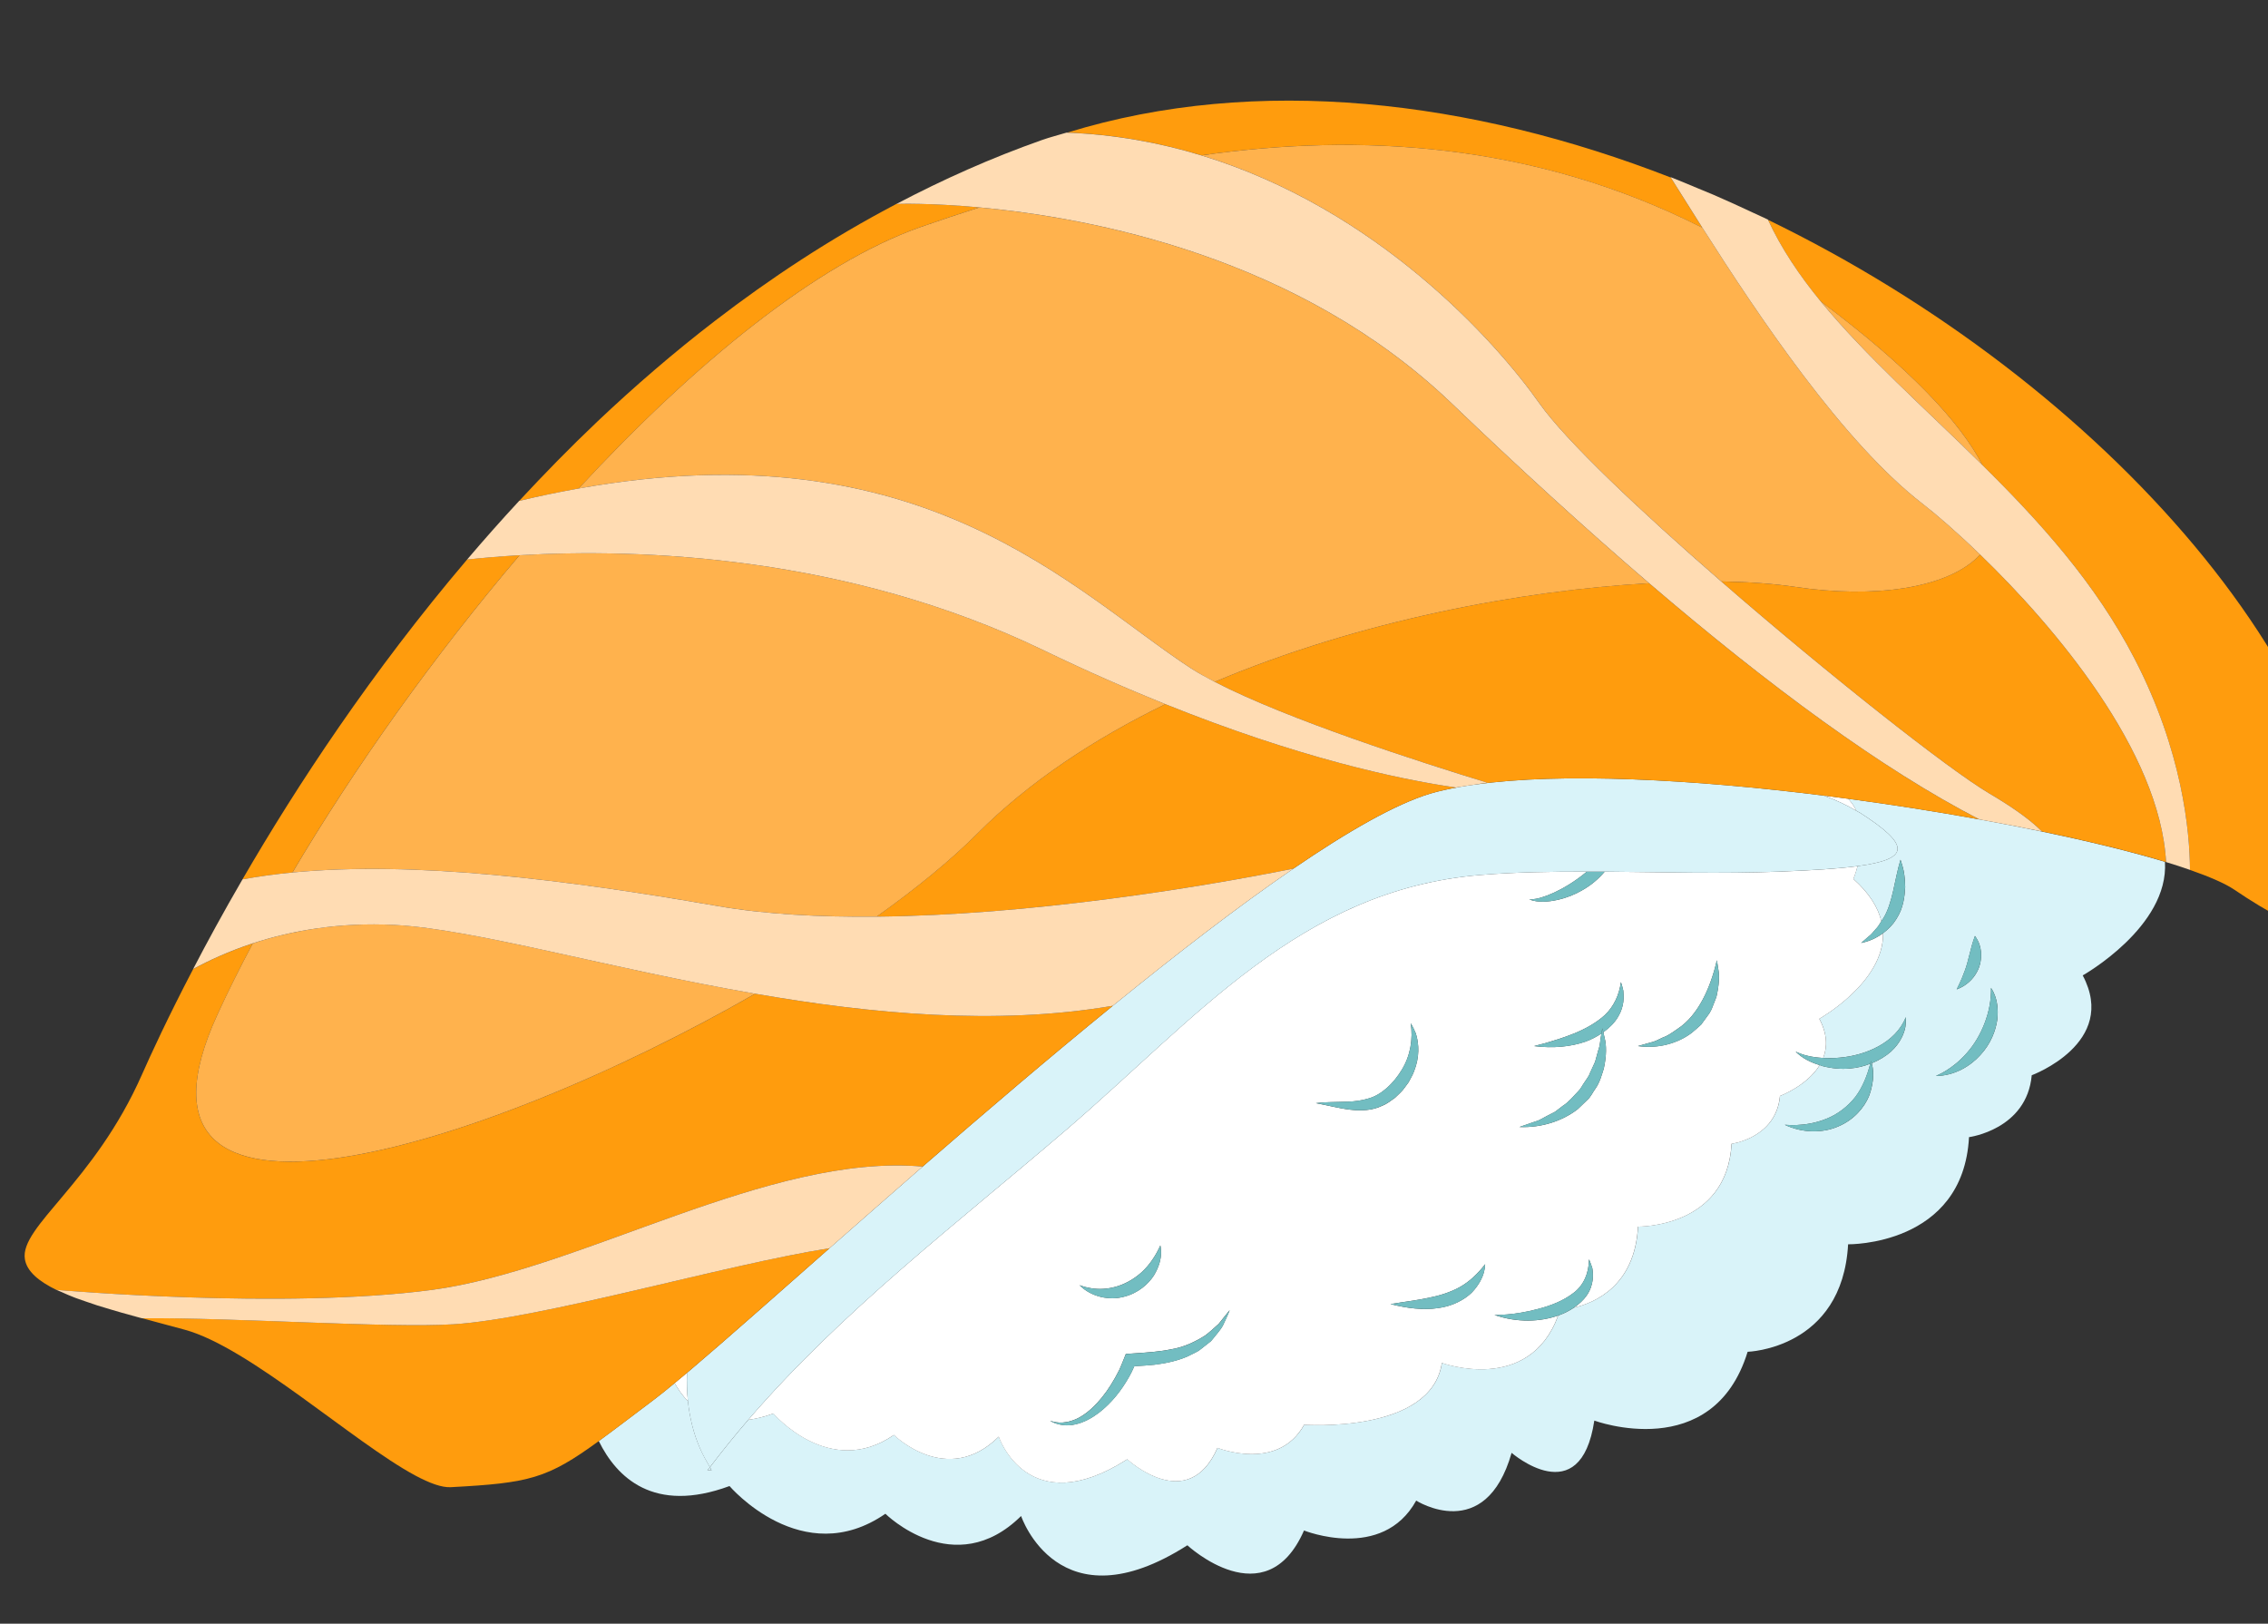 <?xml version="1.0" encoding="utf-8"?>
<!-- Generator: Adobe Illustrator 16.0.0, SVG Export Plug-In . SVG Version: 6.00 Build 0)  -->
<!DOCTYPE svg PUBLIC "-//W3C//DTD SVG 1.1//EN" "http://www.w3.org/Graphics/SVG/1.1/DTD/svg11.dtd">
<svg version="1.1" id="Layer_1" xmlns="http://www.w3.org/2000/svg" xmlns:xlink="http://www.w3.org/1999/xlink" x="0px" y="0px"
	 width="56.406px" height="40.379px" viewBox="0 0 56.406 40.379" enable-background="new 0 0 56.406 40.379" xml:space="preserve">
<rect x="0" y="0" width="56.406" height="40.379" fill="#333333" stroke="none"/>
<g>
	<path fill="none" d="M0,0v39.182h58.629V0H0z M58.563,23.474c-0.229-0.018-1.257-0.166-2.995-1.349
		c-0.225-0.152-0.607-0.319-1.102-0.491c-0.184-0.064-0.379-0.129-0.595-0.194c0-0.001,0-0.001,0-0.001
		c-0.01-0.002-0.02-0.005-0.029-0.008c0.103,1.619-2.045,2.825-2.045,2.825c0.893,1.685-1.268,2.483-1.268,2.483
		c-0.123,1.354-1.56,1.539-1.56,1.539c-0.145,2.712-3.007,2.665-3.007,2.665c-0.146,2.606-2.499,2.673-2.499,2.673
		c-0.863,2.804-3.813,1.711-3.813,1.711c-0.343,2.291-2.057,0.802-2.057,0.802c-0.651,2.286-2.373,1.188-2.373,1.188
		c-0.842,1.525-2.79,0.743-2.79,0.743c-0.954,2.177-2.901,0.368-2.901,0.368c-3.204,2.047-4.135-0.728-4.135-0.728
		c-1.662,1.643-3.375-0.056-3.375-0.056c-2.069,1.429-3.877-0.689-3.877-0.689c-1.889,0.698-2.809-0.221-3.251-1.119
		c-1.283,0.935-1.721,1.043-3.68,1.147c-0.224,0.013-0.527-0.099-0.885-0.29c-1.55-0.833-4.122-3.188-5.735-3.626
		c-0.547-0.149-1.081-0.288-1.575-0.428c-0.086-0.024-0.169-0.05-0.253-0.074c-0.117-0.034-0.234-0.069-0.344-0.104
		c-0.098-0.031-0.188-0.063-0.28-0.095c-0.089-0.03-0.182-0.061-0.265-0.093c-0.125-0.047-0.237-0.096-0.347-0.146
		c-0.039-0.018-0.085-0.034-0.123-0.052c0-0.001-0.001-0.001-0.001-0.001h0c-0.446-0.218-0.735-0.463-0.785-0.765
		c-0.132-0.812,1.722-1.894,2.913-4.594c0.217-0.491,0.642-1.415,1.271-2.619c0.346-0.666,0.754-1.415,1.228-2.231
		c1.348-2.324,3.212-5.161,5.587-7.954c0.416-0.489,0.847-0.976,1.295-1.459c0.62-0.668,1.265-1.329,1.945-1.974
		c0.92-0.871,1.895-1.712,2.926-2.505c0.688-0.529,1.399-1.035,2.136-1.514c0.764-0.497,1.556-0.962,2.374-1.392
		c1.153-0.607,2.357-1.145,3.616-1.589c0.202-0.071,0.41-0.122,0.616-0.186c0.007,0,0.015,0.001,0.022,0.001
		c4.719-1.454,10.052-0.813,15.004,1.117c-0.002-0.003-0.003-0.006-0.005-0.009c0.221,0.086,0.438,0.178,0.656,0.269
		c0.136,0.056,0.272,0.111,0.408,0.169c0.337,0.145,0.671,0.298,1.003,0.454c0.085,0.041,0.172,0.078,0.258,0.119
		c0.031,0.016,0.064,0.03,0.098,0.046c0,0.001,0.001,0.003,0.002,0.005c8.362,4.056,15.033,11.55,14.642,18.01
		C58.613,23.477,58.596,23.477,58.563,23.474z"/>
	<path fill="#D9F3F9" d="M49.229,20.378C49.228,20.377,49.228,20.377,49.229,20.378c-1.044-0.19-2.147-0.364-3.266-0.514
		c0.089,0.09,0.155,0.192,0.205,0.299c0.033,0.02,0.068,0.035,0.102,0.056c1.256,0.808,1.23,1.148-0.071,1.32
		c-0.052,0.191-0.104,0.319-0.104,0.319c0.405,0.361,0.614,0.715,0.695,1.05c0.014-0.022,0.029-0.037,0.041-0.059
		c0.243-0.379,0.284-0.971,0.435-1.468c0,0,0.023,0.059,0.054,0.173c0.033,0.113,0.06,0.283,0.063,0.507
		c-0.014,0.221-0.037,0.513-0.222,0.797c-0.08,0.132-0.195,0.25-0.328,0.349c0.025,1.224-1.585,2.128-1.585,2.128
		c0.204,0.384,0.199,0.707,0.096,0.974c0.126,0.008,0.263,0.008,0.409-0.007c0.625-0.051,1.391-0.359,1.645-1.007
		c0,0,0.01,0.08-0.01,0.241c-0.027,0.156-0.122,0.399-0.357,0.614c-0.126,0.112-0.29,0.214-0.479,0.291
		c0.031,0.117,0.088,0.401-0.072,0.825c-0.114,0.272-0.369,0.583-0.759,0.746c-0.383,0.169-0.889,0.171-1.333-0.04
		c0,0,0.028,0.001,0.083,0.004c0.053,0.003,0.128,0.008,0.224,0.001c0.188-0.008,0.452-0.043,0.721-0.152
		c0.272-0.105,0.535-0.299,0.732-0.552c0.177-0.238,0.29-0.526,0.366-0.819c-0.153,0.06-0.322,0.104-0.508,0.118
		c-0.216,0.021-0.448,0-0.684-0.061c-0.022-0.006-0.043-0.018-0.064-0.024c-0.315,0.517-0.988,0.768-0.988,0.768
		c-0.096,1.048-1.204,1.189-1.204,1.189c-0.113,2.096-2.326,2.06-2.326,2.06c-0.08,1.467-1.064,1.892-1.595,2.016
		c-0.115,0.078-0.246,0.145-0.391,0.195c-0.726,1.974-2.892,1.179-2.892,1.179c-0.266,1.77-3.426,1.537-3.426,1.537
		c-0.651,1.18-2.155,0.575-2.155,0.575c-0.739,1.682-2.245,0.284-2.245,0.284c-2.477,1.582-3.196-0.562-3.196-0.562
		c-1.285,1.271-2.607-0.043-2.607-0.043c-1.6,1.104-2.998-0.533-2.998-0.533c-0.229,0.085-0.432,0.13-0.626,0.158
		c-0.327,0.379-0.644,0.771-0.952,1.177c0.014,0.024,0.027,0.053,0.04,0.077h-0.104c0.021-0.025,0.042-0.051,0.063-0.077
		c-0.087-0.151-0.174-0.305-0.245-0.466c-0.166-0.378-0.258-0.773-0.302-1.175c-0.133-0.138-0.242-0.291-0.33-0.45
		c-0.208,0.173-0.39,0.318-0.535,0.427c-0.558,0.42-0.986,0.748-1.352,1.014c0.442,0.898,1.362,1.817,3.251,1.119
		c0,0,1.808,2.118,3.877,0.689c0,0,1.712,1.698,3.375,0.056c0,0,0.931,2.774,4.135,0.728c0,0,1.947,1.809,2.901-0.368
		c0,0,1.948,0.782,2.79-0.743c0,0,1.722,1.098,2.373-1.188c0,0,1.714,1.489,2.057-0.802c0,0,2.95,1.093,3.813-1.711
		c0,0,2.354-0.066,2.499-2.673c0,0,2.862,0.047,3.007-2.665c0,0,1.437-0.185,1.56-1.539c0,0,2.16-0.799,1.268-2.483
		c0,0,2.147-1.206,2.045-2.825c-0.83-0.251-1.881-0.508-3.059-0.752C50.286,20.576,49.766,20.474,49.229,20.378z M48.729,24.469
		c0.039-0.08,0.089-0.194,0.134-0.322c0.098-0.255,0.138-0.563,0.255-0.871c0,0,0.028,0.033,0.063,0.1
		c0.038,0.066,0.075,0.17,0.09,0.31c0.006,0.138-0.009,0.319-0.108,0.494c-0.096,0.177-0.269,0.342-0.499,0.425
		C48.663,24.604,48.688,24.553,48.729,24.469z M49.673,25.361c-0.038,0.266-0.159,0.595-0.419,0.875
		c-0.251,0.28-0.653,0.521-1.107,0.521c0,0,0.023-0.012,0.068-0.032c0.045-0.02,0.107-0.051,0.18-0.097
		c0.149-0.089,0.34-0.236,0.519-0.44c0.364-0.408,0.619-1.03,0.604-1.624C49.5,24.56,49.737,24.805,49.673,25.361z"/>
	<path fill="#FFFFFF" d="M46.168,20.163c-0.05-0.107-0.116-0.209-0.205-0.299c-0.202-0.027-0.404-0.053-0.606-0.079
		C45.644,19.889,45.917,20.013,46.168,20.163z"/>
	<path fill="#FFFFFF" d="M16.779,34.396c0.088,0.159,0.197,0.312,0.33,0.45c-0.024-0.233-0.03-0.47-0.022-0.707
		C16.978,34.23,16.875,34.317,16.779,34.396z"/>
	<path fill="#FFFFFF" d="M39.91,21.676c-0.144,0.171-0.33,0.335-0.562,0.465c-0.179,0.104-0.383,0.187-0.608,0.237
		c-0.22,0.048-0.48,0.078-0.709-0.011c0,0,0.114,0.009,0.297-0.046c0.182-0.052,0.431-0.161,0.69-0.322
		c0.149-0.091,0.302-0.201,0.448-0.323c-0.882-0.001-1.763,0.012-2.643,0.083c-4.479,0.367-7.069,3.566-10.312,6.344
		c-2.752,2.358-5.551,4.479-7.904,7.208c0.195-0.028,0.397-0.073,0.626-0.158c0,0,1.398,1.638,2.998,0.533
		c0,0,1.323,1.313,2.607,0.043c0,0,0.719,2.144,3.196,0.562c0,0,1.505,1.397,2.245-0.284c0,0,1.504,0.604,2.155-0.575
		c0,0,3.16,0.232,3.426-1.537c0,0,2.166,0.795,2.892-1.179c-0.448,0.158-1.015,0.181-1.584-0.014c0,0,0.483,0.013,1.083-0.15
		c0.298-0.076,0.625-0.198,0.878-0.395c0.26-0.191,0.387-0.5,0.39-0.839c0,0,0.034,0.068,0.083,0.221
		c0.023,0.145,0.045,0.414-0.143,0.683c-0.08,0.113-0.189,0.211-0.316,0.299c0.53-0.124,1.515-0.549,1.595-2.016
		c0,0,2.213,0.036,2.326-2.06c0,0,1.108-0.142,1.204-1.189c0,0,0.673-0.251,0.988-0.768c-0.213-0.063-0.429-0.166-0.597-0.334
		c0.004-0.007,0.11,0.061,0.307,0.104c0.104,0.026,0.233,0.043,0.377,0.052c0.104-0.267,0.108-0.59-0.096-0.974
		c0,0,1.61-0.904,1.585-2.128c-0.157,0.115-0.341,0.203-0.544,0.242c0,0,0.068-0.059,0.181-0.158
		c0.062-0.042,0.116-0.113,0.181-0.187c0.054-0.052,0.097-0.125,0.14-0.196c-0.081-0.335-0.29-0.688-0.695-1.05
		c0,0,0.053-0.128,0.104-0.319c-0.477,0.063-1.121,0.104-1.942,0.136C42.808,21.731,41.36,21.688,39.91,21.676z M27.1,32.029
		c0.156,0.032,0.377,0.041,0.611-0.02c0.235-0.057,0.477-0.187,0.678-0.367c0.202-0.184,0.356-0.418,0.471-0.674
		c-0.017-0.01,0.113,0.293-0.16,0.747c-0.137,0.214-0.39,0.443-0.744,0.532c-0.346,0.096-0.804,0.019-1.106-0.285
		C26.853,31.957,26.943,32.003,27.1,32.029z M30.419,32.952c-0.059,0.121-0.176,0.241-0.3,0.399c-0.078,0.062-0.164,0.129-0.255,0.2
		c-0.09,0.076-0.207,0.115-0.322,0.178c-0.239,0.105-0.521,0.172-0.827,0.209c-0.151,0.015-0.312,0.028-0.472,0.035l-0.029,0.002
		l-0.001-0.001h-0.001c-0.001,0.003,0.002-0.006-0.011,0.023c-0.037,0.083-0.076,0.166-0.123,0.247
		c-0.182,0.321-0.424,0.641-0.756,0.895c-0.166,0.124-0.358,0.233-0.571,0.281c-0.212,0.052-0.444,0.024-0.632-0.084
		c-0.002-0.016,0.206,0.103,0.528-0.003c0.321-0.092,0.693-0.43,0.984-0.899c0.074-0.116,0.143-0.242,0.208-0.373
		c0.028-0.066,0.06-0.133,0.085-0.201l0.041-0.102l0.022-0.055c0.005-0.019,0.01-0.04,0.035-0.034l0.201-0.014
		c0.312-0.021,0.62-0.04,0.92-0.104c0.305-0.051,0.576-0.181,0.827-0.338c0.117-0.088,0.228-0.19,0.338-0.29
		c0.09-0.115,0.183-0.229,0.275-0.344C30.584,32.581,30.536,32.708,30.419,32.952z M33.573,27.596
		c-0.275-0.032-0.546-0.107-0.846-0.162c0,0,0.146-0.021,0.386-0.026c0.239-0.012,0.583,0.013,0.915-0.088
		c0.33-0.089,0.634-0.379,0.84-0.724c0.209-0.344,0.278-0.76,0.217-1.15c0,0,0.052,0.076,0.124,0.247
		c0.056,0.172,0.11,0.461,0.005,0.816c-0.03,0.085-0.058,0.181-0.108,0.268c-0.023,0.046-0.05,0.09-0.074,0.138
		c-0.032,0.044-0.063,0.087-0.097,0.132c-0.062,0.093-0.153,0.168-0.238,0.252c-0.1,0.07-0.2,0.154-0.322,0.2
		C34.133,27.619,33.844,27.629,33.573,27.596z M36.603,32.146c-0.189,0.183-0.491,0.342-0.845,0.385
		c-0.354,0.053-0.752,0.008-1.176-0.1c0,0,0.102-0.017,0.271-0.043c0.173-0.026,0.41-0.058,0.67-0.112
		c0.261-0.051,0.541-0.133,0.786-0.27c0.247-0.139,0.454-0.342,0.629-0.57C36.924,31.422,36.977,31.752,36.603,32.146z
		 M40.246,25.28c-0.081,0.143-0.212,0.276-0.371,0.391c0.01,0.04,0.021,0.084,0.035,0.151c0.042,0.167,0.05,0.426-0.023,0.752
		c-0.051,0.157-0.096,0.344-0.216,0.511c-0.061,0.083-0.103,0.185-0.184,0.26c-0.079,0.079-0.161,0.158-0.247,0.238
		c-0.374,0.29-0.895,0.468-1.451,0.444c0,0,0.125-0.043,0.334-0.116c0.051-0.019,0.109-0.032,0.166-0.06
		c0.058-0.03,0.118-0.063,0.183-0.098c0.064-0.033,0.131-0.068,0.202-0.104c0.062-0.048,0.127-0.097,0.195-0.149
		c0.145-0.09,0.256-0.233,0.383-0.363c0.066-0.063,0.103-0.152,0.158-0.227c0.053-0.078,0.11-0.152,0.142-0.245l0.119-0.259
		c0.025-0.092,0.05-0.185,0.075-0.276c0.034-0.091,0.048-0.185,0.057-0.278c0.008-0.05,0.017-0.1,0.025-0.149
		c-0.117,0.077-0.247,0.147-0.392,0.2c-0.369,0.128-0.811,0.173-1.283,0.112c0,0,0.109-0.03,0.292-0.077
		c0.179-0.053,0.43-0.127,0.699-0.235c0.268-0.109,0.554-0.261,0.776-0.467c0.217-0.21,0.351-0.497,0.392-0.812
		c0,0,0.027,0.068,0.06,0.213C40.387,24.776,40.401,25.02,40.246,25.28z M42.688,24.791c-0.027,0.071-0.055,0.146-0.087,0.223
		c-0.029,0.081-0.066,0.162-0.123,0.234c-0.054,0.077-0.112,0.154-0.171,0.234c-0.073,0.07-0.155,0.137-0.235,0.205
		c-0.343,0.259-0.834,0.4-1.336,0.327c0,0,0.116-0.033,0.308-0.087c0.098-0.017,0.201-0.074,0.318-0.129
		c0.124-0.042,0.239-0.128,0.363-0.214c0.52-0.338,0.827-1.053,0.973-1.704c0,0,0.019,0.076,0.038,0.229
		C42.767,24.266,42.756,24.496,42.688,24.791z"/>
	<path fill="#72BDC1" d="M27.956,32.248c0.354-0.089,0.607-0.318,0.744-0.532c0.273-0.454,0.144-0.757,0.16-0.747
		c-0.114,0.256-0.269,0.49-0.471,0.674c-0.201,0.181-0.443,0.311-0.678,0.367c-0.234,0.061-0.456,0.052-0.611,0.02
		c-0.157-0.026-0.248-0.072-0.25-0.066C27.152,32.267,27.61,32.344,27.956,32.248z"/>
	<path fill="#72BDC1" d="M29.971,33.215c-0.251,0.157-0.522,0.287-0.827,0.338c-0.3,0.063-0.607,0.083-0.92,0.104l-0.201,0.014
		c-0.025-0.006-0.03,0.016-0.035,0.034l-0.022,0.055l-0.041,0.102c-0.025,0.068-0.057,0.135-0.085,0.201
		c-0.065,0.131-0.134,0.257-0.208,0.373c-0.291,0.47-0.663,0.808-0.984,0.899c-0.322,0.105-0.53-0.013-0.528,0.003
		c0.188,0.108,0.419,0.136,0.632,0.084c0.212-0.048,0.405-0.157,0.571-0.281c0.333-0.254,0.574-0.573,0.756-0.895
		c0.047-0.081,0.086-0.164,0.123-0.247c0.013-0.029,0.01-0.021,0.011-0.023h0.001l0.001,0.001l0.029-0.002
		c0.16-0.007,0.32-0.021,0.472-0.035c0.307-0.037,0.588-0.104,0.827-0.209c0.115-0.062,0.232-0.102,0.322-0.178
		c0.091-0.071,0.177-0.138,0.255-0.2c0.124-0.158,0.241-0.278,0.3-0.399c0.117-0.244,0.165-0.371,0.165-0.371
		c-0.093,0.114-0.186,0.229-0.275,0.344C30.198,33.024,30.088,33.127,29.971,33.215z"/>
	<path fill="#72BDC1" d="M34.935,27.046c0.033-0.045,0.064-0.088,0.097-0.132c0.024-0.048,0.051-0.092,0.074-0.138
		c0.051-0.087,0.078-0.183,0.108-0.268c0.105-0.355,0.051-0.645-0.005-0.816c-0.072-0.171-0.124-0.247-0.124-0.247
		c0.062,0.391-0.008,0.807-0.217,1.15c-0.206,0.345-0.51,0.635-0.84,0.724c-0.332,0.101-0.676,0.076-0.915,0.088
		c-0.24,0.006-0.386,0.026-0.386,0.026c0.3,0.055,0.57,0.13,0.846,0.162c0.271,0.033,0.56,0.023,0.801-0.098
		c0.122-0.046,0.223-0.13,0.322-0.2C34.781,27.214,34.873,27.139,34.935,27.046z"/>
	<path fill="#72BDC1" d="M38.327,22.321c-0.183,0.055-0.297,0.046-0.297,0.046c0.229,0.089,0.489,0.059,0.709,0.011
		c0.226-0.051,0.43-0.134,0.608-0.237c0.232-0.13,0.419-0.294,0.562-0.465c-0.148,0-0.297,0-0.444,0
		c-0.146,0.122-0.299,0.232-0.448,0.323C38.758,22.16,38.509,22.27,38.327,22.321z"/>
	<path fill="#72BDC1" d="M40.313,24.424c-0.041,0.314-0.175,0.602-0.392,0.812c-0.223,0.206-0.509,0.357-0.776,0.467
		c-0.27,0.108-0.521,0.183-0.699,0.235c-0.183,0.047-0.292,0.077-0.292,0.077c0.473,0.061,0.914,0.016,1.283-0.112
		c0.145-0.053,0.274-0.123,0.392-0.2c0.006-0.044,0.014-0.086,0.021-0.13c0,0,0.012,0.039,0.026,0.099
		c0.159-0.114,0.29-0.248,0.371-0.391c0.154-0.261,0.141-0.504,0.126-0.644C40.34,24.492,40.313,24.424,40.313,24.424z"/>
	<path fill="#72BDC1" d="M39.828,25.702c-0.009,0.05-0.018,0.1-0.025,0.149c-0.009,0.094-0.022,0.188-0.057,0.278
		c-0.025,0.092-0.05,0.185-0.075,0.276l-0.119,0.259c-0.031,0.093-0.089,0.167-0.142,0.245c-0.056,0.074-0.092,0.163-0.158,0.227
		c-0.127,0.13-0.238,0.273-0.383,0.363c-0.068,0.053-0.133,0.102-0.195,0.149c-0.071,0.036-0.138,0.071-0.202,0.104
		c-0.064,0.034-0.125,0.067-0.183,0.098c-0.057,0.027-0.115,0.041-0.166,0.06c-0.209,0.073-0.334,0.116-0.334,0.116
		c0.557,0.023,1.077-0.154,1.451-0.444c0.086-0.08,0.168-0.159,0.247-0.238c0.081-0.075,0.123-0.177,0.184-0.26
		c0.12-0.167,0.165-0.354,0.216-0.511c0.073-0.326,0.065-0.585,0.023-0.752c-0.015-0.067-0.025-0.111-0.035-0.151
		c-0.015-0.06-0.026-0.099-0.026-0.099C39.842,25.616,39.834,25.658,39.828,25.702z"/>
	<path fill="#72BDC1" d="M36.31,32.006c-0.245,0.137-0.525,0.219-0.786,0.27c-0.26,0.055-0.497,0.086-0.67,0.112
		c-0.17,0.026-0.271,0.043-0.271,0.043c0.424,0.107,0.821,0.152,1.176,0.1c0.354-0.043,0.655-0.202,0.845-0.385
		c0.374-0.394,0.321-0.724,0.336-0.71C36.764,31.664,36.557,31.867,36.31,32.006z"/>
	<path fill="#72BDC1" d="M39.602,31.538c-0.049-0.152-0.083-0.221-0.083-0.221c-0.003,0.339-0.13,0.647-0.39,0.839
		c-0.253,0.196-0.58,0.318-0.878,0.395c-0.6,0.163-1.083,0.15-1.083,0.15c0.569,0.194,1.136,0.172,1.584,0.014
		c0.145-0.051,0.275-0.117,0.391-0.195c0.127-0.088,0.236-0.186,0.316-0.299C39.647,31.952,39.625,31.683,39.602,31.538z"/>
	<path fill="#72BDC1" d="M44.659,26.153c0.168,0.168,0.384,0.271,0.597,0.334c0.021,0.007,0.042,0.019,0.064,0.024
		c0.235,0.061,0.468,0.082,0.684,0.061c0.186-0.014,0.354-0.059,0.508-0.118c0.007-0.024,0.019-0.049,0.023-0.073
		c-0.005-0.002,0.003,0.02,0.015,0.061c0.189-0.077,0.354-0.179,0.479-0.291c0.235-0.215,0.33-0.458,0.357-0.614
		c0.02-0.161,0.01-0.241,0.01-0.241c-0.254,0.647-1.02,0.956-1.645,1.007c-0.146,0.015-0.283,0.015-0.409,0.007
		c-0.144-0.009-0.273-0.025-0.377-0.052C44.77,26.214,44.663,26.146,44.659,26.153z"/>
	<path fill="#72BDC1" d="M46.512,26.454c-0.076,0.293-0.189,0.581-0.366,0.819c-0.197,0.253-0.46,0.446-0.732,0.552
		c-0.269,0.109-0.532,0.145-0.721,0.152c-0.096,0.007-0.171,0.002-0.224-0.001c-0.055-0.003-0.083-0.004-0.083-0.004
		c0.444,0.211,0.95,0.209,1.333,0.04c0.39-0.163,0.645-0.474,0.759-0.746c0.16-0.424,0.104-0.708,0.072-0.825
		c-0.012-0.041-0.02-0.062-0.015-0.061C46.531,26.405,46.519,26.43,46.512,26.454z"/>
	<path fill="#72BDC1" d="M42.698,23.881c-0.146,0.651-0.453,1.366-0.973,1.704c-0.124,0.086-0.239,0.172-0.363,0.214
		c-0.117,0.055-0.221,0.112-0.318,0.129c-0.191,0.054-0.308,0.087-0.308,0.087c0.502,0.073,0.993-0.068,1.336-0.327
		c0.08-0.068,0.162-0.135,0.235-0.205c0.059-0.08,0.117-0.157,0.171-0.234c0.057-0.072,0.094-0.153,0.123-0.234
		c0.032-0.076,0.06-0.151,0.087-0.223c0.068-0.295,0.079-0.525,0.048-0.681C42.716,23.957,42.698,23.881,42.698,23.881z"/>
	<path fill="#72BDC1" d="M46.469,23.291c-0.112,0.1-0.181,0.158-0.181,0.158c0.203-0.039,0.387-0.127,0.544-0.242
		c0.133-0.099,0.248-0.217,0.328-0.349c0.185-0.284,0.208-0.576,0.222-0.797c-0.004-0.224-0.03-0.394-0.063-0.507
		c-0.03-0.114-0.054-0.173-0.054-0.173c-0.15,0.497-0.191,1.089-0.435,1.468c-0.012,0.021-0.027,0.036-0.041,0.059
		c-0.043,0.071-0.086,0.145-0.14,0.196C46.585,23.178,46.531,23.249,46.469,23.291z"/>
	<path fill="#72BDC1" d="M48.913,26.188c-0.179,0.204-0.369,0.352-0.519,0.44c-0.072,0.046-0.135,0.077-0.18,0.097
		c-0.045,0.021-0.068,0.032-0.068,0.032c0.454,0,0.856-0.241,1.107-0.521c0.26-0.28,0.381-0.609,0.419-0.875
		c0.063-0.557-0.173-0.802-0.156-0.797C49.532,25.158,49.278,25.78,48.913,26.188z"/>
	<path fill="#72BDC1" d="M49.162,24.179c0.1-0.175,0.114-0.356,0.108-0.494c-0.015-0.14-0.052-0.243-0.09-0.31
		c-0.035-0.066-0.063-0.1-0.063-0.1c-0.117,0.308-0.157,0.616-0.255,0.871c-0.045,0.128-0.095,0.242-0.134,0.322
		c-0.041,0.084-0.065,0.135-0.065,0.135C48.894,24.521,49.067,24.355,49.162,24.179z"/>
	<path fill="#D9F3F9" d="M17.695,36.564c-0.013-0.024-0.026-0.053-0.04-0.077c-0.021,0.026-0.042,0.052-0.063,0.077H17.695z"/>
	<path fill="#D9F3F9" d="M36.689,19.511c-0.136,0.02-0.274,0.038-0.401,0.062c-0.254,0.047-0.499,0.098-0.712,0.162
		c-0.866,0.26-2.051,0.938-3.409,1.867c-1.366,0.934-2.909,2.124-4.491,3.411c-1.588,1.292-3.211,2.679-4.729,3.998v0.001
		c-0.81,0.706-1.588,1.39-2.317,2.03c-1.381,1.217-2.576,2.277-3.431,3.003c-0.041,0.034-0.075,0.062-0.113,0.095
		c-0.007,0.237-0.002,0.474,0.022,0.707c0.044,0.401,0.136,0.797,0.302,1.175c0.07,0.161,0.157,0.314,0.245,0.466
		c0.309-0.405,0.625-0.798,0.952-1.177c2.353-2.729,5.152-4.85,7.904-7.208c3.243-2.777,5.834-5.977,10.312-6.344
		c0.88-0.071,1.761-0.084,2.643-0.083c0.147,0,0.296,0,0.444,0c1.449,0.012,2.897,0.056,4.346-0.001
		c0.821-0.032,1.466-0.072,1.942-0.136c1.302-0.172,1.327-0.512,0.071-1.32c-0.033-0.021-0.068-0.036-0.102-0.056
		c-0.251-0.15-0.524-0.274-0.812-0.378C42.111,19.38,38.839,19.205,36.689,19.511z"/>
	<path fill="#FF9C0D" d="M22.903,5.643c0.468-0.164,0.954-0.326,1.455-0.485c-1.24-0.114-2.03-0.089-2.064-0.087
		c-0.817,0.43-1.61,0.895-2.374,1.392c-0.737,0.479-1.448,0.985-2.136,1.514c-1.031,0.792-2.006,1.634-2.926,2.505
		c-0.68,0.645-1.325,1.306-1.945,1.974c0.51-0.122,1-0.222,1.479-0.308C17.272,9.035,20.314,6.553,22.903,5.643z"/>
	<path fill="#FF9C0D" d="M42.338,5.664c-0.293-0.462-0.558-0.886-0.787-1.25c-4.952-1.93-10.285-2.571-15.004-1.117
		c1.188,0.046,2.3,0.25,3.333,0.566C33.791,3.307,38.124,3.532,42.338,5.664z"/>
	<path fill="#FF9C0D" d="M43.971,5.467c0.327,0.708,0.775,1.378,1.311,2.029c2.229,1.667,3.477,3.013,4.024,4.073
		c1.427,1.407,2.817,2.943,3.782,4.815c1.188,2.301,1.372,4.284,1.378,5.25c0.494,0.172,0.877,0.339,1.102,0.491
		c1.738,1.183,2.767,1.331,2.995,1.349c0.033,0.003,0.05,0.003,0.05,0.003C59.004,17.017,52.333,9.523,43.971,5.467z"/>
	<path fill="#FF9C0D" d="M12.921,13.807c-0.5,0.029-0.936,0.067-1.303,0.107c-2.375,2.793-4.24,5.63-5.587,7.954
		c0.399-0.072,0.814-0.129,1.243-0.171C8.826,19.071,10.797,16.306,12.921,13.807z"/>
	<path fill="#FF9C0D" d="M2.764,32.566c-0.117-0.034-0.233-0.069-0.344-0.104C2.53,32.497,2.647,32.532,2.764,32.566z"/>
	<path fill="#FF9C0D" d="M2.139,32.368c-0.09-0.03-0.182-0.062-0.265-0.093C1.957,32.308,2.05,32.338,2.139,32.368z"/>
	<path fill="#FF9C0D" d="M1.528,32.13c-0.039-0.018-0.085-0.034-0.123-0.052C1.442,32.096,1.489,32.112,1.528,32.13z"/>
	<path fill="#FF9C0D" d="M10.749,32.077c3.708-0.497,8.375-3.406,12.198-3.066c1.518-1.319,3.14-2.706,4.729-3.998
		c-2.897,0.494-6.008,0.2-8.894-0.3c-6.967,3.996-16.217,6.719-13.375,0.52c0.262-0.572,0.559-1.166,0.88-1.772
		c-0.599,0.197-1.095,0.427-1.484,0.64c-0.629,1.204-1.054,2.128-1.271,2.619c-1.191,2.7-3.045,3.782-2.913,4.594
		c0.049,0.302,0.339,0.547,0.785,0.765C1.414,32.078,7.044,32.572,10.749,32.077z"/>
	<path fill="#FF9C0D" d="M16.779,34.396c0.096-0.079,0.2-0.166,0.308-0.257c0.038-0.032,0.072-0.061,0.113-0.095
		c0.855-0.726,2.05-1.786,3.431-3.003c-2.6,0.406-7.167,1.756-9.352,1.891c-1.611,0.101-5.379-0.167-7.751-0.151
		c-0.175-0.047-0.344-0.094-0.51-0.141c0.494,0.14,1.027,0.278,1.575,0.428c1.614,0.438,4.186,2.793,5.735,3.626
		c0.357,0.191,0.661,0.303,0.885,0.29c1.959-0.104,2.397-0.213,3.68-1.147c0.366-0.266,0.794-0.594,1.352-1.014
		C16.389,34.715,16.571,34.569,16.779,34.396z"/>
	<path fill="#FF9C0D" d="M36.287,19.573c-0.024,0.004-0.054,0.007-0.078,0.012c-1.494-0.217-3.95-0.757-7.227-2.074
		c-1.764,0.861-3.381,1.923-4.673,3.216c-0.668,0.67-1.526,1.37-2.507,2.068c3.811-0.037,7.991-0.719,10.364-1.193
		c1.358-0.93,2.543-1.607,3.409-1.867C35.788,19.67,36.033,19.62,36.287,19.573z"/>
	<path fill="#FF9C0D" d="M30.211,16.956c1.799,0.937,5.168,2.016,6.778,2.508c-0.107,0.012-0.199,0.032-0.301,0.047
		c2.15-0.306,5.422-0.131,8.668,0.274c0.202,0.026,0.404,0.052,0.606,0.079c1.118,0.15,2.222,0.324,3.265,0.513
		c-2.426-1.249-5.248-3.333-8.213-5.873C37.859,14.68,33.824,15.43,30.211,16.956z"/>
	<path fill="#FF9C0D" d="M49.246,13.792c-0.799,0.859-2.675,1.091-4.587,0.805c-0.526-0.079-1.152-0.125-1.852-0.138
		c2.668,2.318,5.652,4.674,6.669,5.274c0.691,0.407,1.083,0.717,1.307,0.944c1.178,0.245,2.229,0.501,3.059,0.752
		c0.01,0.003,0.02,0.006,0.029,0.008C53.718,18.678,51.105,15.587,49.246,13.792z"/>
	<path fill="#FFB24D" d="M49.306,11.568c-0.548-1.06-1.796-2.406-4.024-4.073C46.399,8.856,47.866,10.147,49.306,11.568z"/>
	<path fill="#FFB24D" d="M29.88,3.864c4.367,1.331,7.314,4.617,8.408,6.169c0.657,0.932,2.497,2.668,4.52,4.426
		c0.699,0.012,1.325,0.059,1.852,0.138c1.912,0.286,3.788,0.054,4.587-0.805c-0.582-0.562-1.093-1.003-1.425-1.259
		c-1.979-1.526-4.065-4.639-5.483-6.87C38.124,3.532,33.791,3.307,29.88,3.864z"/>
	<path fill="#FFB24D" d="M36.105,10.034c-3.791-3.634-8.926-4.616-11.748-4.875c-0.5,0.159-0.986,0.321-1.455,0.485
		c-2.588,0.91-5.631,3.392-8.511,6.504c8.591-1.54,12.294,2.554,15.23,4.473c0.167,0.109,0.371,0.222,0.59,0.335
		c3.613-1.526,7.647-2.276,10.804-2.451C39.405,13.125,37.755,11.616,36.105,10.034z"/>
	<path fill="#FFB24D" d="M6.287,23.46c-0.321,0.606-0.619,1.2-0.88,1.772c-2.842,6.199,6.408,3.477,13.375-0.52
		c-3.67-0.636-6.97-1.604-8.959-1.71C8.421,22.929,7.231,23.151,6.287,23.46z"/>
	<path fill="#FFB24D" d="M28.983,17.511c-0.938-0.378-1.937-0.813-3.007-1.33c-4.923-2.379-10.068-2.544-13.054-2.374
		c-2.124,2.499-4.095,5.264-5.647,7.89c3.034-0.289,6.762,0.171,10.56,0.833c1.195,0.209,2.558,0.278,3.969,0.265
		c0.981-0.698,1.839-1.398,2.507-2.068C25.601,19.434,27.219,18.372,28.983,17.511z"/>
	<path fill="#FFDCB3" d="M11.278,32.933c2.185-0.135,6.752-1.484,9.352-1.891c0.729-0.641,1.507-1.324,2.317-2.03v-0.001
		c-3.823-0.34-8.49,2.569-12.198,3.066c-3.705,0.495-9.335,0.001-9.345,0h0c0,0,0.001,0,0.001,0.001
		c0.037,0.018,0.083,0.034,0.123,0.052c0.11,0.05,0.222,0.099,0.347,0.146c0.083,0.031,0.175,0.062,0.265,0.093
		c0.092,0.031,0.182,0.063,0.28,0.095c0.111,0.034,0.227,0.069,0.344,0.104c0.083,0.024,0.167,0.05,0.253,0.074
		c0.166,0.047,0.335,0.094,0.51,0.141C5.899,32.766,9.667,33.033,11.278,32.933z"/>
	<path fill="#FFDCB3" d="M9.823,23.003c1.989,0.106,5.289,1.074,8.959,1.71c2.885,0.5,5.997,0.794,8.894,0.3
		c1.582-1.287,3.125-2.478,4.491-3.411c-2.373,0.475-6.554,1.156-10.364,1.193c-1.411,0.014-2.773-0.056-3.969-0.265
		c-3.797-0.662-7.526-1.122-10.56-0.833c-0.429,0.042-0.844,0.099-1.243,0.171c-0.474,0.816-0.882,1.565-1.228,2.231
		c0.389-0.213,0.886-0.442,1.484-0.64C7.231,23.151,8.421,22.929,9.823,23.003z"/>
	<path fill="#FFDCB3" d="M25.975,16.181c1.07,0.517,2.069,0.952,3.007,1.33c3.276,1.317,5.732,1.857,7.227,2.074
		c0.024-0.005,0.054-0.008,0.078-0.012c0.127-0.024,0.266-0.042,0.401-0.062c0.102-0.015,0.193-0.035,0.301-0.047
		c-1.61-0.492-4.979-1.572-6.778-2.508c-0.219-0.114-0.423-0.227-0.59-0.335c-2.936-1.919-6.639-6.012-15.23-4.473
		c-0.479,0.086-0.969,0.186-1.479,0.308c-0.448,0.483-0.879,0.97-1.295,1.459c0.368-0.04,0.804-0.078,1.303-0.107
		C15.907,13.636,21.052,13.802,25.975,16.181z"/>
	<path fill="#FFDCB3" d="M24.357,5.158c2.822,0.259,7.957,1.241,11.748,4.875c1.65,1.582,3.3,3.092,4.91,4.471
		c2.965,2.54,5.787,4.624,8.213,5.873c0,0,0,0,0.001,0.001c0.537,0.096,1.058,0.198,1.555,0.3c-0.224-0.227-0.615-0.537-1.307-0.944
		c-1.017-0.6-4.001-2.956-6.669-5.274c-2.022-1.758-3.862-3.495-4.52-4.426c-1.094-1.553-4.041-4.838-8.408-6.169
		c-1.033-0.316-2.146-0.52-3.333-0.566c-0.007,0-0.015-0.001-0.022-0.001c-0.206,0.063-0.414,0.114-0.616,0.186
		c-1.259,0.444-2.462,0.982-3.616,1.589C22.327,5.069,23.117,5.044,24.357,5.158z"/>
	<path fill="#FFDCB3" d="M49.306,11.568c-1.439-1.421-2.907-2.712-4.024-4.073c-0.535-0.651-0.983-1.321-1.311-2.029
		c-0.001-0.002-0.002-0.004-0.002-0.005c-0.033-0.016-0.066-0.03-0.098-0.046c-0.086-0.041-0.173-0.079-0.258-0.119
		c-0.332-0.155-0.666-0.309-1.003-0.454c-0.136-0.058-0.272-0.113-0.408-0.169c-0.218-0.091-0.436-0.183-0.656-0.269
		c0.002,0.003,0.003,0.006,0.005,0.009c0.229,0.364,0.494,0.787,0.787,1.25c1.418,2.23,3.504,5.344,5.483,6.87
		c0.332,0.256,0.843,0.697,1.425,1.259c1.858,1.794,4.472,4.885,4.625,7.646c0,0,0,0,0,0.001c0.216,0.065,0.411,0.13,0.595,0.194
		c-0.006-0.966-0.189-2.949-1.378-5.25C52.123,14.512,50.733,12.975,49.306,11.568z"/>
</g>
</svg>
